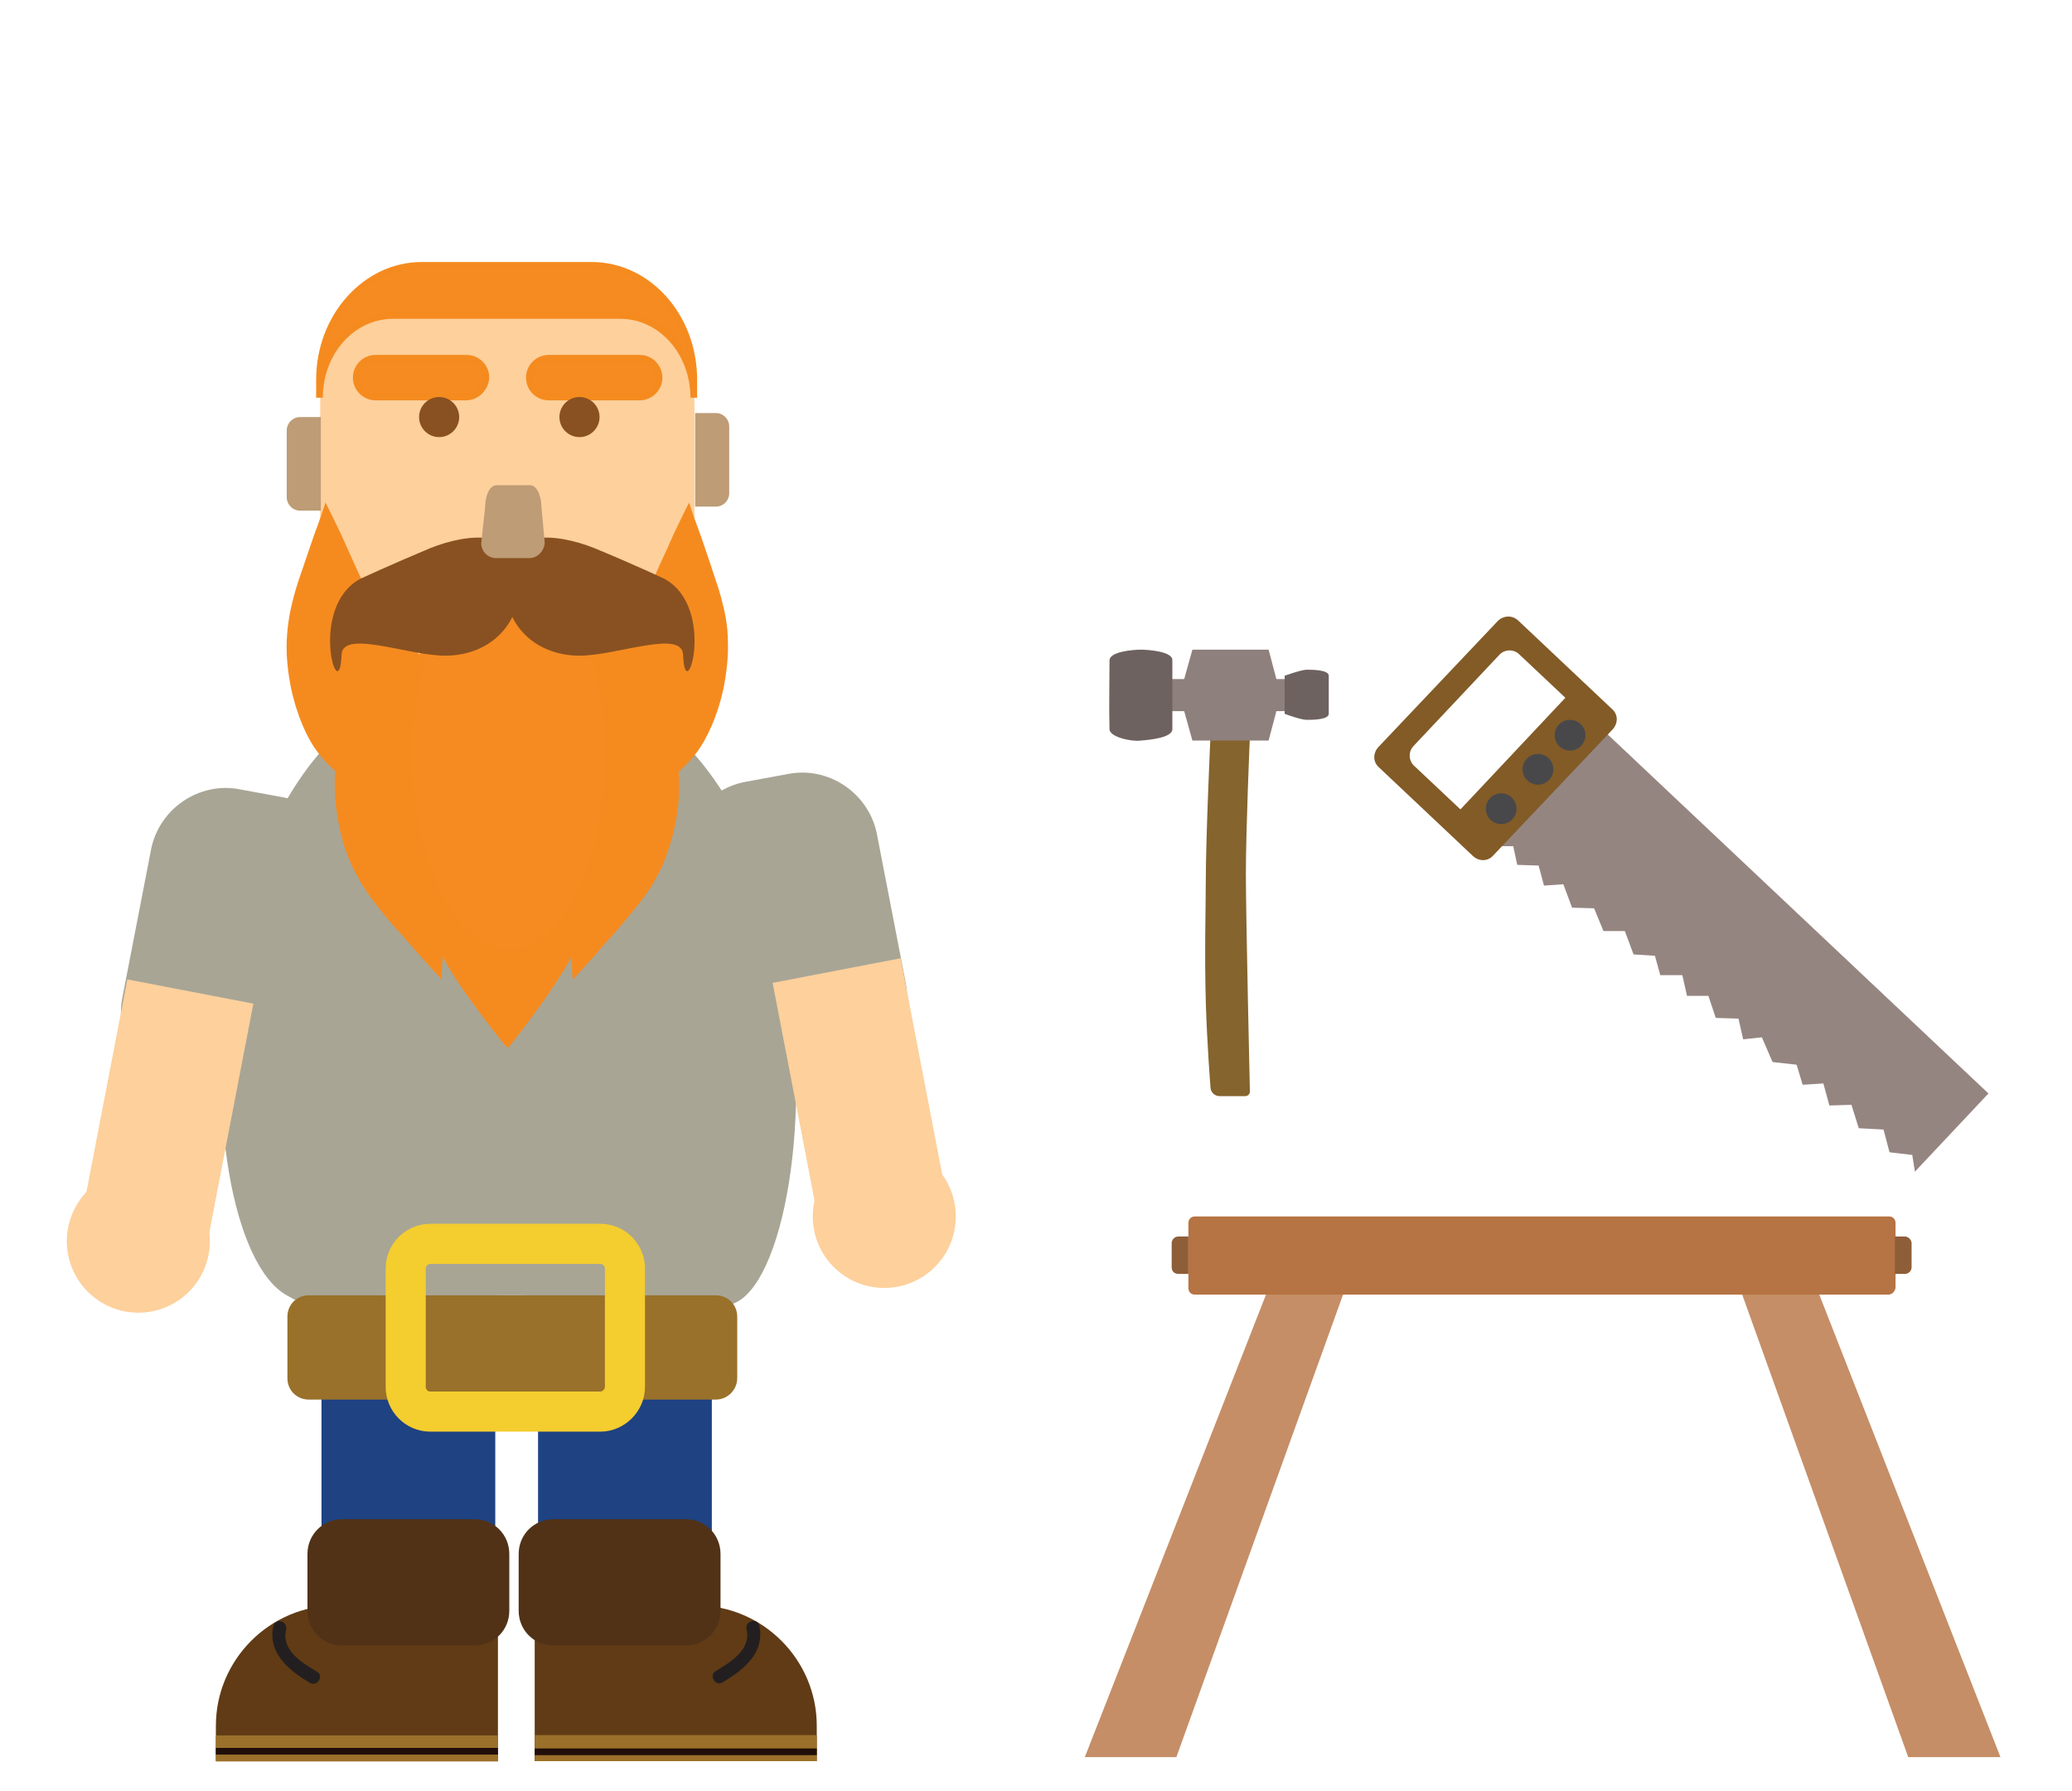 <?xml version="1.0" encoding="utf-8"?>
<!-- Generator: Adobe Illustrator 22.0.1, SVG Export Plug-In . SVG Version: 6.00 Build 0)  -->
<svg version="1.1" id="Layer_1" xmlns="http://www.w3.org/2000/svg" xmlns:xlink="http://www.w3.org/1999/xlink" x="0px" y="0px"
	 viewBox="0 0 310 268" style="enable-background:new 0 0 310 268;" xml:space="preserve">
<style type="text/css">
	.st0{fill:#85642D;}
	.st1{fill:#1F4282;}
	.st2{fill:#A8A595;}
	.st3{fill:#BD9C76;}
	.st4{fill:#FDD09C;}
	.st5{fill:#F58B1F;stroke:#F58B1F;stroke-miterlimit:10;}
	.st6{fill:#F58B21;stroke:#F58B1F;stroke-miterlimit:10;}
	.st7{fill:#895121;}
	.st8{fill:#99712A;}
	.st9{fill:none;stroke:#F4CD2F;stroke-width:6;stroke-miterlimit:10;}
	.st10{fill:#603B15;}
	.st11{fill:#9B702A;}
	.st12{fill:#200E0A;}
	.st13{fill:#231F20;}
	.st14{fill:#513217;}
	.st15{fill:#C58E67;}
	.st16{fill:#B67343;}
	.st17{fill:#8E5E38;}
	.st18{fill:#8E807C;}
	.st19{fill:#6D625F;}
	.st20{fill:#958580;}
	.st21{fill:#825B27;}
	.st22{fill:#48484A;}
</style>
<path class="st0" d="M186.3,164h-3.8c-0.8,0-1.4-0.6-1.4-1.4c0,0-0.5-6.2-0.7-12.8c-0.2-7,0-14.5,0-17.7c0-6.8,0.7-21.9,0.7-21.9
	h5.9c0,0-0.6,13.8-0.6,20.5c0,6.5,0.6,32.6,0.6,32.6C187,163.7,186.7,164,186.3,164z"/>
<path class="st1" d="M80.5,243.9h26v-41.3c0-3.3-2.7-6-6-6h-14c-3.3,0-6,2.7-6,6V243.9z"/>
<path class="st1" d="M48.1,243.7h26v-41.3c0-3.3-2.7-6-6-6h-14c-3.3,0-6,2.7-6,6V243.7z"/>
<path class="st2" d="M108.2,195.3c-4.5-0.2-5.2-1.5-32.8-1.5c-26.6,0-19.9,7.1-32.5,0c-16.1-9-16.7-93.3,31.8-93.7
	C130.2,99.6,123.8,195.9,108.2,195.3z"/>
<path class="st3" d="M107.1,75.8h-3.1v-14h3.1c1.1,0,2,0.9,2,2v10C109.1,74.9,108.2,75.8,107.1,75.8z"/>
<g>
	<path class="st4" d="M84.6,121.9H67.2c-10.6,0-19.3-8.6-19.3-19.3V57.1c0-8.4,6.8-15.3,15.3-15.3h25.4c8.4,0,15.3,6.8,15.3,15.3
		v45.5C103.9,113.2,95.3,121.9,84.6,121.9z"/>
</g>
<g>
	<g>
		<g>
			<g>
				<path class="st5" d="M65.2,116c-1.9,2-4.8,2.8-7.9,2.3c-3.1-0.5-6.6-2.4-9.4-6.1c-1.4-1.8-3-5.2-3.9-9.5
					c-0.4-2.1-0.7-4.4-0.6-6.8c0.1-2.4,0.5-4.5,1-6.4c0.5-1.9,1.1-3.5,1.6-5c0.5-1.5,1-2.9,1.4-4.1c0.9-2.4,1.4-3.9,1.4-3.9
					s0.7,1.4,1.8,3.7c0.5,1.1,1.1,2.5,1.8,4c0.7,1.5,1.4,3.1,2.1,4.7c1.4,3.2,3.2,5.1,5.1,6.8c1.8,1.7,3.5,3.1,4.4,4.2
					c1.7,2.3,3,5.2,3.4,8.2C67.8,111.1,67.2,114,65.2,116z"/>
			</g>
		</g>
	</g>
	<g>
		<g>
			<g>
				<path class="st5" d="M76,132.7c5.6,0.1,10.1,3.3,10.1,7.1c0,3.9-10.3,16.1-10.3,16.1s-10.1-12.4-10-16.3S70.4,132.6,76,132.7z"
					/>
			</g>
		</g>
	</g>
	<g>
		<g>
			<g>
				<path class="st5" d="M65.8,102.7c2.6,1.1,4.3,3.6,5,6.4c0.8,2.9,0.7,6.1,0,8.8c-0.4,1.4-1.5,3.3-2.5,5.6c-1,2.3-2,4.7-2.1,8.2
					c-0.1,1.7-0.1,3.5-0.2,5.1c-0.1,1.6-0.1,3.1-0.2,4.4c-0.1,2.5-0.2,4.1-0.2,4.1s-1.1-1.2-2.8-3.1c-0.8-0.9-1.8-2.1-2.9-3.3
					c-1.1-1.2-2.2-2.5-3.4-4.1c-1.2-1.5-2.4-3.4-3.4-5.5c-1-2.1-1.6-4.4-2-6.5c-0.8-4.3-0.6-8,0-10.2c1.2-4.5,3.7-7.6,6.4-9.2
					C60.3,101.9,63.3,101.5,65.8,102.7z"/>
			</g>
		</g>
	</g>
</g>
<g>
	<g>
		<g>
			<g>
				<path class="st5" d="M86.6,116c-2-2-2.6-4.9-2.2-7.9c0.4-3,1.6-5.9,3.4-8.2c0.9-1.1,2.6-2.5,4.4-4.2c1.8-1.8,3.6-3.6,5.1-6.8
					c0.7-1.5,1.4-3.2,2.1-4.7c0.7-1.5,1.3-2.8,1.8-4c1.1-2.3,1.8-3.7,1.8-3.7s0.5,1.5,1.4,3.9c0.4,1.2,0.9,2.6,1.4,4.1
					c0.5,1.6,1.1,3.2,1.6,5c0.5,1.9,1,4,1,6.4c0.1,2.3-0.2,4.7-0.6,6.8c-0.9,4.3-2.5,7.6-3.9,9.5c-2.8,3.7-6.3,5.6-9.4,6.1
					C91.4,118.9,88.6,118.1,86.6,116z"/>
			</g>
		</g>
	</g>
	<g>
		<g>
			<g>
				<path class="st5" d="M75.8,132.7c5.6-0.1,10.2,3.1,10.2,7s-10,16.3-10,16.3s-10.3-12.2-10.3-16.1
					C65.7,135.9,70.2,132.7,75.8,132.7z"/>
			</g>
		</g>
	</g>
	<g>
		<g>
			<g>
				<path class="st5" d="M86,102.7c2.6-1.1,5.5-0.8,8.2,0.8c2.7,1.6,5.2,4.8,6.4,9.2c0.6,2.2,0.8,6,0,10.2c-0.4,2.1-1.1,4.4-2,6.5
					c-1,2.2-2.2,4-3.4,5.5c-1.2,1.5-2.3,2.8-3.4,4.1c-1.1,1.2-2.1,2.3-2.9,3.3c-1.7,1.9-2.8,3.1-2.8,3.1s-0.1-1.6-0.2-4.1
					c-0.1-1.3-0.1-2.7-0.2-4.4c-0.1-1.6-0.1-3.4-0.2-5.1c-0.1-3.5-1.1-5.9-2.1-8.2c-1-2.3-2.1-4.2-2.5-5.6c-0.7-2.8-0.8-6,0-8.8
					C81.8,106.2,83.5,103.8,86,102.7z"/>
			</g>
		</g>
	</g>
</g>
<ellipse class="st6" cx="76.1" cy="113" rx="14.9" ry="29.5"/>
<path class="st7" d="M99.4,86.6c7.9,4.3,3.1,19.7,2.8,11.4c-0.1-3.9-9.9,0.1-15.5,0.1c-6,0-11.3-3.9-11.3-11.5
	c0-7.6,7.7-6.9,13.5-4.6C95.2,84.6,99.4,86.6,99.4,86.6z"/>
<path class="st7" d="M53.9,86.6c-7.9,4.3-3.1,19.7-2.8,11.4c0.1-3.9,9.9,0.1,15.5,0.1c6,0,11.3-3.9,11.3-11.5
	c0-7.6-7.7-6.9-13.5-4.6C58.2,84.6,53.9,86.6,53.9,86.6z"/>
<path class="st6" d="M69.7,59.4H56.2c-1.6,0-2.9-1.3-2.9-2.9v0c0-1.6,1.3-2.9,2.9-2.9h13.6c1.6,0,2.9,1.3,2.9,2.9v0
	C72.6,58.1,71.3,59.4,69.7,59.4z"/>
<path class="st6" d="M95.7,59.4H82.1c-1.6,0-2.9-1.3-2.9-2.9v0c0-1.6,1.3-2.9,2.9-2.9h13.6c1.6,0,2.9,1.3,2.9,2.9v0
	C98.6,58.1,97.3,59.4,95.7,59.4z"/>
<circle class="st7" cx="65.7" cy="62.4" r="3"/>
<circle class="st7" cx="86.7" cy="62.4" r="3"/>
<path class="st3" d="M79.2,83.5h-5c-1.2,0-2.2-1-2.2-2.2l0.6-5.6c0-1.2,0.5-3.1,1.7-3.1h5c1.2,0,1.7,2,1.7,3.2l0.5,5.4
	C81.4,82.5,80.4,83.5,79.2,83.5z"/>
<path class="st8" d="M107.1,209.4H46.2c-1.8,0-3.2-1.4-3.2-3.2V197c0-1.8,1.4-3.2,3.2-3.2h60.9c1.8,0,3.2,1.4,3.2,3.2v9.2
	C110.3,207.9,108.9,209.4,107.1,209.4z"/>
<path class="st2" d="M106.7,152.5l-4.3-22.2c-1.2-6.1,2.9-12.1,9-13.3l6.5-1.2c6.1-1.2,12.1,2.9,13.3,9l4.3,22.2
	c1.2,6.1-2.9,12.1-9,13.3l-6.5,1.2C113.9,162.6,107.9,158.6,106.7,152.5z"/>
<rect x="109.3" y="154.7" transform="matrix(0.189 0.982 -0.982 0.189 266.003 6.799)" class="st4" width="39.3" height="19.5"/>
<circle class="st4" cx="132.3" cy="182" r="10.7"/>
<path class="st2" d="M47.1,154.8l4.3-22.2c1.2-6.1-2.9-12.1-9-13.3l-6.5-1.2c-6.1-1.2-12.1,2.9-13.3,9l-4.3,22.2
	c-1.2,6.1,2.9,12.1,9,13.3l6.5,1.2C40,165,46,161,47.1,154.8z"/>
<rect x="5.1" y="158.1" transform="matrix(-0.189 0.982 -0.982 -0.189 194.124 175.035)" class="st4" width="39.3" height="19.2"/>
<path class="st9" d="M89.8,211.2H64.4c-2.1,0-3.7-1.7-3.7-3.7v-17.7c0-2.1,1.7-3.7,3.7-3.7h25.4c2.1,0,3.7,1.7,3.7,3.7v17.7
	C93.5,209.5,91.8,211.2,89.8,211.2z"/>
<g>
	<path class="st10" d="M122.2,263.5H80v-23.3h24.2c9.9,0,18,8.1,18,18V263.5z"/>
	<rect x="80" y="259.6" class="st11" width="42.2" height="3.9"/>
	<rect x="80" y="261.6" class="st12" width="42.2" height="1"/>
	<g>
		<g>
			<path class="st13" d="M111.7,243.8c0.7,3-2.4,4.9-4.6,6.2c-1.1,0.6-0.1,2.4,1,1.7c3.1-1.8,6.4-4.4,5.5-8.5
				C113.3,242,111.4,242.5,111.7,243.8L111.7,243.8z"/>
		</g>
	</g>
</g>
<g>
	<path class="st10" d="M32.3,263.5h42.2v-23.3H50.3c-9.9,0-18,8.1-18,18V263.5z"/>
	
		<rect x="32.3" y="259.6" transform="matrix(-1 -4.494994e-11 4.494994e-11 -1 106.797 523.142)" class="st11" width="42.2" height="3.9"/>
	
		<rect x="32.3" y="261.6" transform="matrix(-1 -4.494994e-11 4.494994e-11 -1 106.797 524.117)" class="st12" width="42.2" height="1"/>
	<g>
		<g>
			<path class="st13" d="M40.9,243.3c-0.9,4,2.4,6.7,5.5,8.5c1.1,0.6,2.1-1.1,1-1.7c-2.2-1.3-5.3-3.2-4.6-6.2
				C43.1,242.5,41.2,242,40.9,243.3L40.9,243.3z"/>
		</g>
	</g>
</g>
<path class="st14" d="M102.6,246.2H82.8c-2.9,0-5.2-2.3-5.2-5.2v-8.5c0-2.9,2.3-5.2,5.2-5.2h19.8c2.9,0,5.2,2.3,5.2,5.2v8.5
	C107.8,243.9,105.5,246.2,102.6,246.2z"/>
<path class="st14" d="M71,246.2H51.2c-2.9,0-5.2-2.3-5.2-5.2v-8.5c0-2.9,2.3-5.2,5.2-5.2H71c2.9,0,5.2,2.3,5.2,5.2v8.5
	C76.2,243.9,73.9,246.2,71,246.2z"/>
<circle class="st4" cx="20.7" cy="185.7" r="10.7"/>
<path class="st3" d="M44.9,76.4h3.1v-14h-3.1c-1.1,0-2,0.9-2,2v10C42.9,75.5,43.8,76.4,44.9,76.4z"/>
<path class="st6" d="M88.5,39.7H63.1c-8.4,0-15.3,7.7-15.3,17.1v2.7c0-6.8,4.9-12.3,11-12.3h34c6.1,0,11,5.5,11,12.3v-2.7
	C103.8,47.4,97,39.7,88.5,39.7z"/>
<polygon class="st15" points="176,262.9 162.3,262.9 189.8,192.7 201.3,192.7 "/>
<polygon class="st15" points="285.5,262.9 299.3,262.9 271.8,192.7 260.3,192.7 "/>
<path class="st16" d="M282.5,193.7H178.8c-0.6,0-1-0.4-1-1V183c0-0.6,0.4-1,1-1h103.8c0.6,0,1,0.4,1,1v9.7
	C283.5,193.2,283.1,193.7,282.5,193.7z"/>
<path class="st17" d="M177.8,190.6h-1.5c-0.6,0-1-0.4-1-1v-3.6c0-0.5,0.4-1,1-1h1.5V190.6z"/>
<path class="st17" d="M283.5,190.6h1.5c0.5,0,1-0.4,1-1v-3.6c0-0.5-0.5-1-1-1h-1.5V190.6z"/>
<polygon class="st18" points="189.8,97.2 191.6,104 189.8,110.8 178.4,110.8 176.5,104 178.4,97.2 "/>
<rect x="174.4" y="101.6" class="st18" width="19.4" height="4.8"/>
<path class="st19" d="M192.2,101.1c0,0,2.5-0.9,3.3-0.9s3.3,0,3.3,0.9c0,1.5,0,4.1,0,5.7c0,0.9-2.5,0.9-3.3,0.9
	c-0.9,0-3.3-0.9-3.3-0.9V101.1z"/>
<path class="st19" d="M166,98.8c0-1.3,3.5-1.6,4.7-1.6s4.8,0.3,4.7,1.6c0,2.9,0,7.4,0,10.3c0,1.3-3.5,1.6-4.7,1.7
	c-1.3,0.2-4.7-0.5-4.7-1.7C165.9,106.1,166,101.8,166,98.8z"/>
<polygon class="st20" points="297.5,163.6 286.5,175.3 286.1,172.8 282.7,172.4 281.8,169 278.1,168.8 277,165.3 273.7,165.4 
	272.8,162.1 269.7,162.3 268.8,159.3 265.2,158.9 263.6,155.2 260.8,155.5 260.1,152.4 256.7,152.3 255.6,149 252.4,149 
	251.7,145.9 248.4,145.9 247.6,143 244.4,142.8 243.1,139.3 239.9,139.3 238.5,135.9 235.2,135.8 233.9,132.3 231,132.5 
	230.2,129.5 227,129.4 226.4,126.6 223.3,126.6 239.7,109.1 "/>
<path class="st21" d="M224.1,92.9l-17.9,18.9c-0.8,0.9-0.8,2.2,0.1,3l14.1,13.3c0.9,0.8,2.2,0.8,3-0.1l17.9-18.9
	c0.8-0.9,0.8-2.2-0.1-3l-14.1-13.3C226.2,92,224.9,92.1,224.1,92.9z M234.2,104.4l-15.7,16.7l-6.9-6.5c-0.9-0.8-0.9-2.2-0.1-3
	L224.3,98c0.8-0.9,2.2-0.9,3-0.1L234.2,104.4z"/>
<circle class="st22" cx="224.6" cy="121" r="2.3"/>
<circle class="st22" cx="230.1" cy="115.1" r="2.3"/>
<circle class="st22" cx="234.9" cy="110" r="2.3"/>
</svg>
